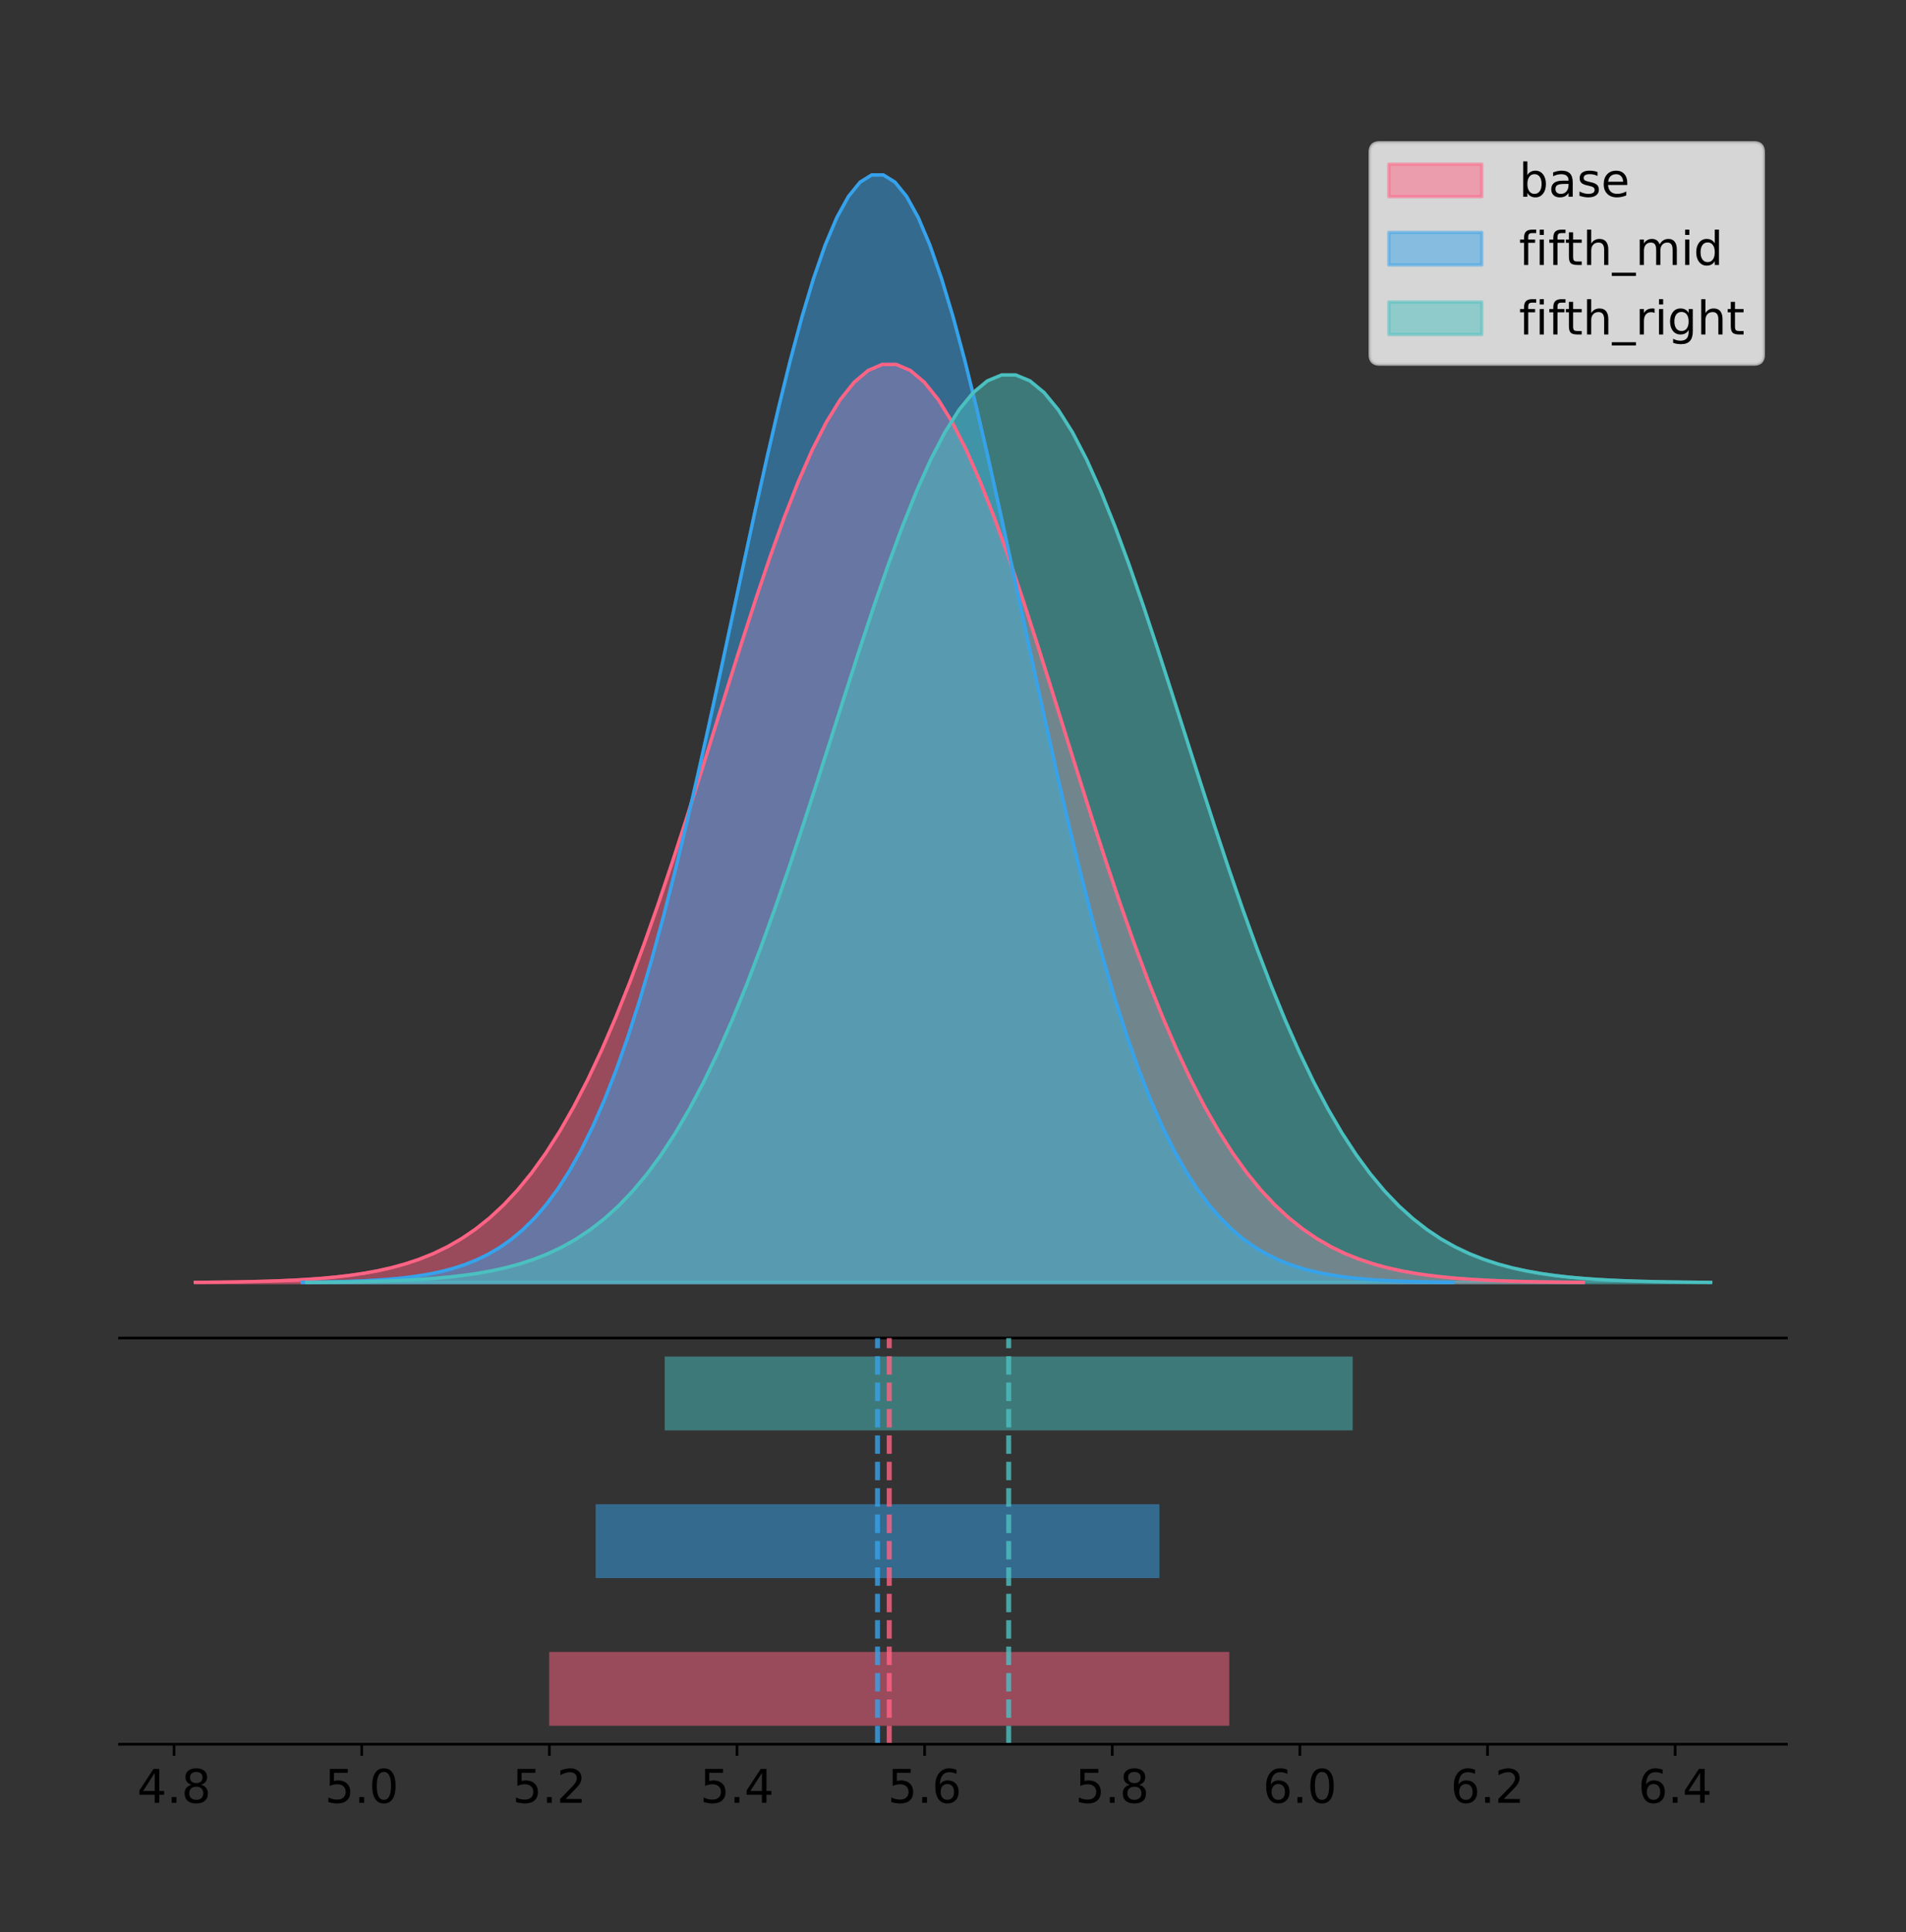 <?xml version="1.0" encoding="utf-8" standalone="no"?>
<!DOCTYPE svg PUBLIC "-//W3C//DTD SVG 1.1//EN"
  "http://www.w3.org/Graphics/SVG/1.1/DTD/svg11.dtd">
<!-- Created with matplotlib (https://matplotlib.org/) -->
<svg height="581.789pt" version="1.1" viewBox="0 0 574.2 581.789" width="574.2pt" xmlns="http://www.w3.org/2000/svg" xmlns:xlink="http://www.w3.org/1999/xlink">
 <rect x="0" y="0" width="574.2" height="581.789" fill="#333333" stroke="none"/>
 <defs>
  <style type="text/css">
*{stroke-linecap:butt;stroke-linejoin:round;}
  </style>
 </defs>
 <g id="figure_1">
  <g id="patch_1">
   <path d="M 0 581.789 
L 574.2 581.789 
L 574.2 0 
L 0 0 
z
" style="fill:none;"/>
  </g>
  <g id="axes_1">
   <g id="patch_2">
    <path d="M 36 402.93 
L 538.2 402.93 
L 538.2 36 
L 36 36 
z
" style="fill:none;"/>
   </g>
   <g id="PolyCollection_1">
    <defs>
     <path d="M 58.827 -195.538 
L 58.827 -195.631 
L 63.051 -195.666 
L 67.274 -195.713 
L 71.498 -195.776 
L 75.722 -195.859 
L 79.945 -195.969 
L 84.169 -196.112 
L 88.392 -196.298 
L 92.616 -196.538 
L 96.84 -196.845 
L 101.063 -197.235 
L 105.287 -197.727 
L 109.51 -198.344 
L 113.734 -199.111 
L 117.958 -200.057 
L 122.181 -201.218 
L 126.405 -202.63 
L 130.628 -204.335 
L 134.852 -206.38 
L 139.076 -208.812 
L 143.299 -211.685 
L 147.523 -215.051 
L 151.746 -218.966 
L 155.97 -223.483 
L 160.194 -228.654 
L 164.417 -234.526 
L 168.641 -241.141 
L 172.864 -248.532 
L 177.088 -256.719 
L 181.312 -265.711 
L 185.535 -275.501 
L 189.759 -286.063 
L 193.982 -297.354 
L 198.206 -309.308 
L 202.429 -321.837 
L 206.653 -334.834 
L 210.877 -348.169 
L 215.1 -361.692 
L 219.324 -375.235 
L 223.547 -388.617 
L 227.771 -401.646 
L 231.995 -414.122 
L 236.218 -425.844 
L 240.442 -436.616 
L 244.665 -446.249 
L 248.889 -454.569 
L 253.113 -461.424 
L 257.336 -466.684 
L 261.56 -470.249 
L 265.783 -472.048 
L 270.007 -472.048 
L 274.231 -470.249 
L 278.454 -466.684 
L 282.678 -461.424 
L 286.901 -454.569 
L 291.125 -446.249 
L 295.349 -436.616 
L 299.572 -425.844 
L 303.796 -414.122 
L 308.019 -401.646 
L 312.243 -388.617 
L 316.467 -375.235 
L 320.69 -361.692 
L 324.914 -348.169 
L 329.137 -334.834 
L 333.361 -321.837 
L 337.585 -309.308 
L 341.808 -297.354 
L 346.032 -286.063 
L 350.255 -275.501 
L 354.479 -265.711 
L 358.702 -256.719 
L 362.926 -248.532 
L 367.15 -241.141 
L 371.373 -234.526 
L 375.597 -228.654 
L 379.82 -223.483 
L 384.044 -218.966 
L 388.268 -215.051 
L 392.491 -211.685 
L 396.715 -208.812 
L 400.938 -206.38 
L 405.162 -204.335 
L 409.386 -202.63 
L 413.609 -201.218 
L 417.833 -200.057 
L 422.056 -199.111 
L 426.28 -198.344 
L 430.504 -197.727 
L 434.727 -197.235 
L 438.951 -196.845 
L 443.174 -196.538 
L 447.398 -196.298 
L 451.622 -196.112 
L 455.845 -195.969 
L 460.069 -195.859 
L 464.292 -195.776 
L 468.516 -195.713 
L 472.74 -195.666 
L 476.963 -195.631 
L 476.963 -195.538 
L 476.963 -195.538 
L 472.74 -195.538 
L 468.516 -195.538 
L 464.292 -195.538 
L 460.069 -195.538 
L 455.845 -195.538 
L 451.622 -195.538 
L 447.398 -195.538 
L 443.174 -195.538 
L 438.951 -195.538 
L 434.727 -195.538 
L 430.504 -195.538 
L 426.28 -195.538 
L 422.056 -195.538 
L 417.833 -195.538 
L 413.609 -195.538 
L 409.386 -195.538 
L 405.162 -195.538 
L 400.938 -195.538 
L 396.715 -195.538 
L 392.491 -195.538 
L 388.268 -195.538 
L 384.044 -195.538 
L 379.82 -195.538 
L 375.597 -195.538 
L 371.373 -195.538 
L 367.15 -195.538 
L 362.926 -195.538 
L 358.702 -195.538 
L 354.479 -195.538 
L 350.255 -195.538 
L 346.032 -195.538 
L 341.808 -195.538 
L 337.585 -195.538 
L 333.361 -195.538 
L 329.137 -195.538 
L 324.914 -195.538 
L 320.69 -195.538 
L 316.467 -195.538 
L 312.243 -195.538 
L 308.019 -195.538 
L 303.796 -195.538 
L 299.572 -195.538 
L 295.349 -195.538 
L 291.125 -195.538 
L 286.901 -195.538 
L 282.678 -195.538 
L 278.454 -195.538 
L 274.231 -195.538 
L 270.007 -195.538 
L 265.783 -195.538 
L 261.56 -195.538 
L 257.336 -195.538 
L 253.113 -195.538 
L 248.889 -195.538 
L 244.665 -195.538 
L 240.442 -195.538 
L 236.218 -195.538 
L 231.995 -195.538 
L 227.771 -195.538 
L 223.547 -195.538 
L 219.324 -195.538 
L 215.1 -195.538 
L 210.877 -195.538 
L 206.653 -195.538 
L 202.429 -195.538 
L 198.206 -195.538 
L 193.982 -195.538 
L 189.759 -195.538 
L 185.535 -195.538 
L 181.312 -195.538 
L 177.088 -195.538 
L 172.864 -195.538 
L 168.641 -195.538 
L 164.417 -195.538 
L 160.194 -195.538 
L 155.97 -195.538 
L 151.746 -195.538 
L 147.523 -195.538 
L 143.299 -195.538 
L 139.076 -195.538 
L 134.852 -195.538 
L 130.628 -195.538 
L 126.405 -195.538 
L 122.181 -195.538 
L 117.958 -195.538 
L 113.734 -195.538 
L 109.51 -195.538 
L 105.287 -195.538 
L 101.063 -195.538 
L 96.84 -195.538 
L 92.616 -195.538 
L 88.392 -195.538 
L 84.169 -195.538 
L 79.945 -195.538 
L 75.722 -195.538 
L 71.498 -195.538 
L 67.274 -195.538 
L 63.051 -195.538 
L 58.827 -195.538 
z
" id="m3a6b8f9fb8" style="stroke:#ff6384;stroke-opacity:0.5;"/>
    </defs>
    <g clip-path="url(#pcfa367e9c5)">
     <use style="fill:#ff6384;fill-opacity:0.5;stroke:#ff6384;stroke-opacity:0.5;" x="0" xlink:href="#m3a6b8f9fb8" y="581.789"/>
    </g>
   </g>
   <g id="PolyCollection_2">
    <defs>
     <path d="M 91.058 -195.538 
L 91.058 -195.65 
L 94.56 -195.692 
L 98.061 -195.749 
L 101.562 -195.825 
L 105.063 -195.925 
L 108.564 -196.058 
L 112.065 -196.23 
L 115.566 -196.455 
L 119.067 -196.744 
L 122.568 -197.115 
L 126.069 -197.585 
L 129.57 -198.179 
L 133.072 -198.923 
L 136.573 -199.848 
L 140.074 -200.99 
L 143.575 -202.39 
L 147.076 -204.093 
L 150.577 -206.151 
L 154.078 -208.617 
L 157.579 -211.552 
L 161.08 -215.017 
L 164.581 -219.078 
L 168.082 -223.801 
L 171.584 -229.25 
L 175.085 -235.488 
L 178.586 -242.572 
L 182.087 -250.552 
L 185.588 -259.468 
L 189.089 -269.344 
L 192.59 -280.192 
L 196.091 -292.002 
L 199.592 -304.744 
L 203.093 -318.365 
L 206.594 -332.786 
L 210.095 -347.901 
L 213.597 -363.58 
L 217.098 -379.667 
L 220.599 -395.98 
L 224.1 -412.318 
L 227.601 -428.462 
L 231.102 -444.18 
L 234.603 -459.23 
L 238.104 -473.372 
L 241.605 -486.366 
L 245.106 -497.987 
L 248.607 -508.025 
L 252.109 -516.294 
L 255.61 -522.64 
L 259.111 -526.94 
L 262.612 -529.111 
L 266.113 -529.111 
L 269.614 -526.94 
L 273.115 -522.64 
L 276.616 -516.294 
L 280.117 -508.025 
L 283.618 -497.987 
L 287.119 -486.366 
L 290.621 -473.372 
L 294.122 -459.23 
L 297.623 -444.18 
L 301.124 -428.462 
L 304.625 -412.318 
L 308.126 -395.98 
L 311.627 -379.667 
L 315.128 -363.58 
L 318.629 -347.901 
L 322.13 -332.786 
L 325.631 -318.365 
L 329.133 -304.744 
L 332.634 -292.002 
L 336.135 -280.192 
L 339.636 -269.344 
L 343.137 -259.468 
L 346.638 -250.552 
L 350.139 -242.572 
L 353.64 -235.488 
L 357.141 -229.25 
L 360.642 -223.801 
L 364.143 -219.078 
L 367.644 -215.017 
L 371.146 -211.552 
L 374.647 -208.617 
L 378.148 -206.151 
L 381.649 -204.093 
L 385.15 -202.39 
L 388.651 -200.99 
L 392.152 -199.848 
L 395.653 -198.923 
L 399.154 -198.179 
L 402.655 -197.585 
L 406.156 -197.115 
L 409.658 -196.744 
L 413.159 -196.455 
L 416.66 -196.23 
L 420.161 -196.058 
L 423.662 -195.925 
L 427.163 -195.825 
L 430.664 -195.749 
L 434.165 -195.692 
L 437.666 -195.65 
L 437.666 -195.538 
L 437.666 -195.538 
L 434.165 -195.538 
L 430.664 -195.538 
L 427.163 -195.538 
L 423.662 -195.538 
L 420.161 -195.538 
L 416.66 -195.538 
L 413.159 -195.538 
L 409.658 -195.538 
L 406.156 -195.538 
L 402.655 -195.538 
L 399.154 -195.538 
L 395.653 -195.538 
L 392.152 -195.538 
L 388.651 -195.538 
L 385.15 -195.538 
L 381.649 -195.538 
L 378.148 -195.538 
L 374.647 -195.538 
L 371.146 -195.538 
L 367.644 -195.538 
L 364.143 -195.538 
L 360.642 -195.538 
L 357.141 -195.538 
L 353.64 -195.538 
L 350.139 -195.538 
L 346.638 -195.538 
L 343.137 -195.538 
L 339.636 -195.538 
L 336.135 -195.538 
L 332.634 -195.538 
L 329.133 -195.538 
L 325.631 -195.538 
L 322.13 -195.538 
L 318.629 -195.538 
L 315.128 -195.538 
L 311.627 -195.538 
L 308.126 -195.538 
L 304.625 -195.538 
L 301.124 -195.538 
L 297.623 -195.538 
L 294.122 -195.538 
L 290.621 -195.538 
L 287.119 -195.538 
L 283.618 -195.538 
L 280.117 -195.538 
L 276.616 -195.538 
L 273.115 -195.538 
L 269.614 -195.538 
L 266.113 -195.538 
L 262.612 -195.538 
L 259.111 -195.538 
L 255.61 -195.538 
L 252.109 -195.538 
L 248.607 -195.538 
L 245.106 -195.538 
L 241.605 -195.538 
L 238.104 -195.538 
L 234.603 -195.538 
L 231.102 -195.538 
L 227.601 -195.538 
L 224.1 -195.538 
L 220.599 -195.538 
L 217.098 -195.538 
L 213.597 -195.538 
L 210.095 -195.538 
L 206.594 -195.538 
L 203.093 -195.538 
L 199.592 -195.538 
L 196.091 -195.538 
L 192.59 -195.538 
L 189.089 -195.538 
L 185.588 -195.538 
L 182.087 -195.538 
L 178.586 -195.538 
L 175.085 -195.538 
L 171.584 -195.538 
L 168.082 -195.538 
L 164.581 -195.538 
L 161.08 -195.538 
L 157.579 -195.538 
L 154.078 -195.538 
L 150.577 -195.538 
L 147.076 -195.538 
L 143.575 -195.538 
L 140.074 -195.538 
L 136.573 -195.538 
L 133.072 -195.538 
L 129.57 -195.538 
L 126.069 -195.538 
L 122.568 -195.538 
L 119.067 -195.538 
L 115.566 -195.538 
L 112.065 -195.538 
L 108.564 -195.538 
L 105.063 -195.538 
L 101.562 -195.538 
L 98.061 -195.538 
L 94.56 -195.538 
L 91.058 -195.538 
z
" id="ma304838480" style="stroke:#36a2eb;stroke-opacity:0.5;"/>
    </defs>
    <g clip-path="url(#pcfa367e9c5)">
     <use style="fill:#36a2eb;fill-opacity:0.5;stroke:#36a2eb;stroke-opacity:0.5;" x="0" xlink:href="#ma304838480" y="581.789"/>
    </g>
   </g>
   <g id="PolyCollection_3">
    <defs>
     <path d="M 92.375 -195.538 
L 92.375 -195.63 
L 96.647 -195.664 
L 100.92 -195.711 
L 105.193 -195.773 
L 109.465 -195.855 
L 113.738 -195.964 
L 118.011 -196.105 
L 122.284 -196.289 
L 126.556 -196.526 
L 130.829 -196.83 
L 135.102 -197.216 
L 139.374 -197.702 
L 143.647 -198.312 
L 147.92 -199.07 
L 152.193 -200.005 
L 156.465 -201.153 
L 160.738 -202.548 
L 165.011 -204.234 
L 169.283 -206.255 
L 173.556 -208.66 
L 177.829 -211.499 
L 182.102 -214.827 
L 186.374 -218.697 
L 190.647 -223.162 
L 194.92 -228.273 
L 199.192 -234.078 
L 203.465 -240.617 
L 207.738 -247.923 
L 212.01 -256.015 
L 216.283 -264.904 
L 220.556 -274.581 
L 224.829 -285.023 
L 229.101 -296.184 
L 233.374 -308 
L 237.647 -320.386 
L 241.919 -333.233 
L 246.192 -346.415 
L 250.465 -359.782 
L 254.738 -373.169 
L 259.01 -386.398 
L 263.283 -399.277 
L 267.556 -411.609 
L 271.828 -423.197 
L 276.101 -433.845 
L 280.374 -443.367 
L 284.647 -451.592 
L 288.919 -458.368 
L 293.192 -463.568 
L 297.465 -467.091 
L 301.737 -468.87 
L 306.01 -468.87 
L 310.283 -467.091 
L 314.555 -463.568 
L 318.828 -458.368 
L 323.101 -451.592 
L 327.374 -443.367 
L 331.646 -433.845 
L 335.919 -423.197 
L 340.192 -411.609 
L 344.464 -399.277 
L 348.737 -386.398 
L 353.01 -373.169 
L 357.283 -359.782 
L 361.555 -346.415 
L 365.828 -333.233 
L 370.101 -320.386 
L 374.373 -308 
L 378.646 -296.184 
L 382.919 -285.023 
L 387.191 -274.581 
L 391.464 -264.904 
L 395.737 -256.015 
L 400.01 -247.923 
L 404.282 -240.617 
L 408.555 -234.078 
L 412.828 -228.273 
L 417.1 -223.162 
L 421.373 -218.697 
L 425.646 -214.827 
L 429.919 -211.499 
L 434.191 -208.66 
L 438.464 -206.255 
L 442.737 -204.234 
L 447.009 -202.548 
L 451.282 -201.153 
L 455.555 -200.005 
L 459.828 -199.07 
L 464.1 -198.312 
L 468.373 -197.702 
L 472.646 -197.216 
L 476.918 -196.83 
L 481.191 -196.526 
L 485.464 -196.289 
L 489.736 -196.105 
L 494.009 -195.964 
L 498.282 -195.855 
L 502.555 -195.773 
L 506.827 -195.711 
L 511.1 -195.664 
L 515.373 -195.63 
L 515.373 -195.538 
L 515.373 -195.538 
L 511.1 -195.538 
L 506.827 -195.538 
L 502.555 -195.538 
L 498.282 -195.538 
L 494.009 -195.538 
L 489.736 -195.538 
L 485.464 -195.538 
L 481.191 -195.538 
L 476.918 -195.538 
L 472.646 -195.538 
L 468.373 -195.538 
L 464.1 -195.538 
L 459.828 -195.538 
L 455.555 -195.538 
L 451.282 -195.538 
L 447.009 -195.538 
L 442.737 -195.538 
L 438.464 -195.538 
L 434.191 -195.538 
L 429.919 -195.538 
L 425.646 -195.538 
L 421.373 -195.538 
L 417.1 -195.538 
L 412.828 -195.538 
L 408.555 -195.538 
L 404.282 -195.538 
L 400.01 -195.538 
L 395.737 -195.538 
L 391.464 -195.538 
L 387.191 -195.538 
L 382.919 -195.538 
L 378.646 -195.538 
L 374.373 -195.538 
L 370.101 -195.538 
L 365.828 -195.538 
L 361.555 -195.538 
L 357.283 -195.538 
L 353.01 -195.538 
L 348.737 -195.538 
L 344.464 -195.538 
L 340.192 -195.538 
L 335.919 -195.538 
L 331.646 -195.538 
L 327.374 -195.538 
L 323.101 -195.538 
L 318.828 -195.538 
L 314.555 -195.538 
L 310.283 -195.538 
L 306.01 -195.538 
L 301.737 -195.538 
L 297.465 -195.538 
L 293.192 -195.538 
L 288.919 -195.538 
L 284.647 -195.538 
L 280.374 -195.538 
L 276.101 -195.538 
L 271.828 -195.538 
L 267.556 -195.538 
L 263.283 -195.538 
L 259.01 -195.538 
L 254.738 -195.538 
L 250.465 -195.538 
L 246.192 -195.538 
L 241.919 -195.538 
L 237.647 -195.538 
L 233.374 -195.538 
L 229.101 -195.538 
L 224.829 -195.538 
L 220.556 -195.538 
L 216.283 -195.538 
L 212.01 -195.538 
L 207.738 -195.538 
L 203.465 -195.538 
L 199.192 -195.538 
L 194.92 -195.538 
L 190.647 -195.538 
L 186.374 -195.538 
L 182.102 -195.538 
L 177.829 -195.538 
L 173.556 -195.538 
L 169.283 -195.538 
L 165.011 -195.538 
L 160.738 -195.538 
L 156.465 -195.538 
L 152.193 -195.538 
L 147.92 -195.538 
L 143.647 -195.538 
L 139.374 -195.538 
L 135.102 -195.538 
L 130.829 -195.538 
L 126.556 -195.538 
L 122.284 -195.538 
L 118.011 -195.538 
L 113.738 -195.538 
L 109.465 -195.538 
L 105.193 -195.538 
L 100.92 -195.538 
L 96.647 -195.538 
L 92.375 -195.538 
z
" id="md30108d1db" style="stroke:#4bc0c0;stroke-opacity:0.5;"/>
    </defs>
    <g clip-path="url(#pcfa367e9c5)">
     <use style="fill:#4bc0c0;fill-opacity:0.5;stroke:#4bc0c0;stroke-opacity:0.5;" x="0" xlink:href="#md30108d1db" y="581.789"/>
    </g>
   </g>
   <g id="line2d_1">
    <path clip-path="url(#pcfa367e9c5)" d="M 58.827 386.159 
L 63.051 386.124 
L 67.274 386.076 
L 71.498 386.014 
L 75.722 385.93 
L 79.945 385.821 
L 84.169 385.677 
L 88.392 385.491 
L 92.616 385.251 
L 96.84 384.944 
L 101.063 384.554 
L 105.287 384.062 
L 109.51 383.446 
L 113.734 382.679 
L 117.958 381.732 
L 122.181 380.571 
L 126.405 379.159 
L 130.628 377.454 
L 134.852 375.41 
L 139.076 372.977 
L 143.299 370.105 
L 147.523 366.738 
L 151.746 362.823 
L 155.97 358.306 
L 160.194 353.135 
L 164.417 347.263 
L 168.641 340.648 
L 172.864 333.258 
L 177.088 325.071 
L 181.312 316.079 
L 185.535 306.289 
L 189.759 295.726 
L 193.982 284.435 
L 198.206 272.482 
L 202.429 259.952 
L 206.653 246.955 
L 210.877 233.62 
L 215.1 220.098 
L 219.324 206.554 
L 223.547 193.172 
L 227.771 180.143 
L 231.995 167.667 
L 236.218 155.945 
L 240.442 145.174 
L 244.665 135.541 
L 248.889 127.22 
L 253.113 120.365 
L 257.336 115.105 
L 261.56 111.541 
L 265.783 109.741 
L 270.007 109.741 
L 274.231 111.541 
L 278.454 115.105 
L 282.678 120.365 
L 286.901 127.22 
L 291.125 135.541 
L 295.349 145.174 
L 299.572 155.945 
L 303.796 167.667 
L 308.019 180.143 
L 312.243 193.172 
L 316.467 206.554 
L 320.69 220.098 
L 324.914 233.62 
L 329.137 246.955 
L 333.361 259.952 
L 337.585 272.482 
L 341.808 284.435 
L 346.032 295.726 
L 350.255 306.289 
L 354.479 316.079 
L 358.702 325.071 
L 362.926 333.258 
L 367.15 340.648 
L 371.373 347.263 
L 375.597 353.135 
L 379.82 358.306 
L 384.044 362.823 
L 388.268 366.738 
L 392.491 370.105 
L 396.715 372.977 
L 400.938 375.41 
L 405.162 377.454 
L 409.386 379.159 
L 413.609 380.571 
L 417.833 381.732 
L 422.056 382.679 
L 426.28 383.446 
L 430.504 384.062 
L 434.727 384.554 
L 438.951 384.944 
L 443.174 385.251 
L 447.398 385.491 
L 451.622 385.677 
L 455.845 385.821 
L 460.069 385.93 
L 464.292 386.014 
L 468.516 386.076 
L 472.74 386.124 
L 476.963 386.159 
" style="fill:none;stroke:#ff6384;stroke-linecap:square;"/>
   </g>
   <g id="line2d_2">
    <path clip-path="url(#pcfa367e9c5)" d="M 91.058 386.139 
L 94.56 386.097 
L 98.061 386.04 
L 101.562 385.965 
L 105.063 385.864 
L 108.564 385.732 
L 112.065 385.559 
L 115.566 385.334 
L 119.067 385.045 
L 122.568 384.675 
L 126.069 384.204 
L 129.57 383.61 
L 133.072 382.867 
L 136.573 381.941 
L 140.074 380.799 
L 143.575 379.399 
L 147.076 377.696 
L 150.577 375.639 
L 154.078 373.172 
L 157.579 370.238 
L 161.08 366.772 
L 164.581 362.711 
L 168.082 357.989 
L 171.584 352.539 
L 175.085 346.301 
L 178.586 339.217 
L 182.087 331.237 
L 185.588 322.322 
L 189.089 312.445 
L 192.59 301.597 
L 196.091 289.787 
L 199.592 277.045 
L 203.093 263.424 
L 206.594 249.004 
L 210.095 233.888 
L 213.597 218.209 
L 217.098 202.123 
L 220.599 185.809 
L 224.1 169.471 
L 227.601 153.327 
L 231.102 137.61 
L 234.603 122.559 
L 238.104 108.418 
L 241.605 95.423 
L 245.106 83.803 
L 248.607 73.765 
L 252.109 65.495 
L 255.61 59.15 
L 259.111 54.85 
L 262.612 52.679 
L 266.113 52.679 
L 269.614 54.85 
L 273.115 59.15 
L 276.616 65.495 
L 280.117 73.765 
L 283.618 83.803 
L 287.119 95.423 
L 290.621 108.418 
L 294.122 122.559 
L 297.623 137.61 
L 301.124 153.327 
L 304.625 169.471 
L 308.126 185.809 
L 311.627 202.123 
L 315.128 218.209 
L 318.629 233.888 
L 322.13 249.004 
L 325.631 263.424 
L 329.133 277.045 
L 332.634 289.787 
L 336.135 301.597 
L 339.636 312.445 
L 343.137 322.322 
L 346.638 331.237 
L 350.139 339.217 
L 353.64 346.301 
L 357.141 352.539 
L 360.642 357.989 
L 364.143 362.711 
L 367.644 366.772 
L 371.146 370.238 
L 374.647 373.172 
L 378.148 375.639 
L 381.649 377.696 
L 385.15 379.399 
L 388.651 380.799 
L 392.152 381.941 
L 395.653 382.867 
L 399.154 383.61 
L 402.655 384.204 
L 406.156 384.675 
L 409.658 385.045 
L 413.159 385.334 
L 416.66 385.559 
L 420.161 385.732 
L 423.662 385.864 
L 427.163 385.965 
L 430.664 386.04 
L 434.165 386.097 
L 437.666 386.139 
" style="fill:none;stroke:#36a2eb;stroke-linecap:square;"/>
   </g>
   <g id="line2d_3">
    <path clip-path="url(#pcfa367e9c5)" d="M 92.375 386.16 
L 96.647 386.125 
L 100.92 386.078 
L 105.193 386.016 
L 109.465 385.934 
L 113.738 385.826 
L 118.011 385.684 
L 122.284 385.5 
L 126.556 385.263 
L 130.829 384.959 
L 135.102 384.574 
L 139.374 384.087 
L 143.647 383.478 
L 147.92 382.72 
L 152.193 381.784 
L 156.465 380.637 
L 160.738 379.241 
L 165.011 377.555 
L 169.283 375.534 
L 173.556 373.13 
L 177.829 370.29 
L 182.102 366.962 
L 186.374 363.093 
L 190.647 358.628 
L 194.92 353.516 
L 199.192 347.711 
L 203.465 341.172 
L 207.738 333.867 
L 212.01 325.774 
L 216.283 316.885 
L 220.556 307.208 
L 224.829 296.767 
L 229.101 285.606 
L 233.374 273.789 
L 237.647 261.404 
L 241.919 248.556 
L 246.192 235.375 
L 250.465 222.008 
L 254.738 208.62 
L 259.01 195.391 
L 263.283 182.512 
L 267.556 170.18 
L 271.828 158.592 
L 276.101 147.945 
L 280.374 138.423 
L 284.647 130.198 
L 288.919 123.421 
L 293.192 118.222 
L 297.465 114.698 
L 301.737 112.919 
L 306.01 112.919 
L 310.283 114.698 
L 314.555 118.222 
L 318.828 123.421 
L 323.101 130.198 
L 327.374 138.423 
L 331.646 147.945 
L 335.919 158.592 
L 340.192 170.18 
L 344.464 182.512 
L 348.737 195.391 
L 353.01 208.62 
L 357.283 222.008 
L 361.555 235.375 
L 365.828 248.556 
L 370.101 261.404 
L 374.373 273.789 
L 378.646 285.606 
L 382.919 296.767 
L 387.191 307.208 
L 391.464 316.885 
L 395.737 325.774 
L 400.01 333.867 
L 404.282 341.172 
L 408.555 347.711 
L 412.828 353.516 
L 417.1 358.628 
L 421.373 363.093 
L 425.646 366.962 
L 429.919 370.29 
L 434.191 373.13 
L 438.464 375.534 
L 442.737 377.555 
L 447.009 379.241 
L 451.282 380.637 
L 455.555 381.784 
L 459.828 382.72 
L 464.1 383.478 
L 468.373 384.087 
L 472.646 384.574 
L 476.918 384.959 
L 481.191 385.263 
L 485.464 385.5 
L 489.736 385.684 
L 494.009 385.826 
L 498.282 385.934 
L 502.555 386.016 
L 506.827 386.078 
L 511.1 386.125 
L 515.373 386.16 
" style="fill:none;stroke:#4bc0c0;stroke-linecap:square;"/>
   </g>
   <g id="patch_3">
    <path d="M 36 402.93 
L 538.2 402.93 
" style="fill:none;stroke:#000000;stroke-linecap:square;stroke-linejoin:miter;stroke-width:0.8;"/>
   </g>
   <g id="legend_1">
    <g id="patch_4">
     <path d="M 415.602 109.627 
L 528.4 109.627 
Q 531.2 109.627 531.2 106.827 
L 531.2 45.8 
Q 531.2 43 528.4 43 
L 415.602 43 
Q 412.802 43 412.802 45.8 
L 412.802 106.827 
Q 412.802 109.627 415.602 109.627 
z
" style="fill:#ffffff;opacity:0.8;stroke:#cccccc;stroke-linejoin:miter;"/>
    </g>
    <g id="patch_5">
     <path d="M 418.402 59.238 
L 446.402 59.238 
L 446.402 49.438 
L 418.402 49.438 
z
" style="fill:#ff6384;opacity:0.5;stroke:#ff6384;stroke-linejoin:miter;"/>
    </g>
    <g id="text_1">
     <!-- base -->
     <defs>
      <path d="M 48.688 27.297 
Q 48.688 37.203 44.609 42.844 
Q 40.531 48.484 33.406 48.484 
Q 26.266 48.484 22.188 42.844 
Q 18.109 37.203 18.109 27.297 
Q 18.109 17.391 22.188 11.75 
Q 26.266 6.109 33.406 6.109 
Q 40.531 6.109 44.609 11.75 
Q 48.688 17.391 48.688 27.297 
z
M 18.109 46.391 
Q 20.953 51.266 25.266 53.625 
Q 29.594 56 35.594 56 
Q 45.562 56 51.781 48.094 
Q 58.016 40.188 58.016 27.297 
Q 58.016 14.406 51.781 6.484 
Q 45.562 -1.422 35.594 -1.422 
Q 29.594 -1.422 25.266 0.953 
Q 20.953 3.328 18.109 8.203 
L 18.109 0 
L 9.078 0 
L 9.078 75.984 
L 18.109 75.984 
z
" id="DejaVuSans-98"/>
      <path d="M 34.281 27.484 
Q 23.391 27.484 19.188 25 
Q 14.984 22.516 14.984 16.5 
Q 14.984 11.719 18.141 8.906 
Q 21.297 6.109 26.703 6.109 
Q 34.188 6.109 38.703 11.406 
Q 43.219 16.703 43.219 25.484 
L 43.219 27.484 
z
M 52.203 31.203 
L 52.203 0 
L 43.219 0 
L 43.219 8.297 
Q 40.141 3.328 35.547 0.953 
Q 30.953 -1.422 24.312 -1.422 
Q 15.922 -1.422 10.953 3.297 
Q 6 8.016 6 15.922 
Q 6 25.141 12.172 29.828 
Q 18.359 34.516 30.609 34.516 
L 43.219 34.516 
L 43.219 35.406 
Q 43.219 41.609 39.141 45 
Q 35.062 48.391 27.688 48.391 
Q 23 48.391 18.547 47.266 
Q 14.109 46.141 10.016 43.891 
L 10.016 52.203 
Q 14.938 54.109 19.578 55.047 
Q 24.219 56 28.609 56 
Q 40.484 56 46.344 49.844 
Q 52.203 43.703 52.203 31.203 
z
" id="DejaVuSans-97"/>
      <path d="M 44.281 53.078 
L 44.281 44.578 
Q 40.484 46.531 36.375 47.5 
Q 32.281 48.484 27.875 48.484 
Q 21.188 48.484 17.844 46.438 
Q 14.5 44.391 14.5 40.281 
Q 14.5 37.156 16.891 35.375 
Q 19.281 33.594 26.516 31.984 
L 29.594 31.297 
Q 39.156 29.25 43.188 25.516 
Q 47.219 21.781 47.219 15.094 
Q 47.219 7.469 41.188 3.016 
Q 35.156 -1.422 24.609 -1.422 
Q 20.219 -1.422 15.453 -0.562 
Q 10.688 0.297 5.422 2 
L 5.422 11.281 
Q 10.406 8.688 15.234 7.391 
Q 20.062 6.109 24.812 6.109 
Q 31.156 6.109 34.562 8.281 
Q 37.984 10.453 37.984 14.406 
Q 37.984 18.062 35.516 20.016 
Q 33.062 21.969 24.703 23.781 
L 21.578 24.516 
Q 13.234 26.266 9.516 29.906 
Q 5.812 33.547 5.812 39.891 
Q 5.812 47.609 11.281 51.797 
Q 16.75 56 26.812 56 
Q 31.781 56 36.172 55.266 
Q 40.578 54.547 44.281 53.078 
z
" id="DejaVuSans-115"/>
      <path d="M 56.203 29.594 
L 56.203 25.203 
L 14.891 25.203 
Q 15.484 15.922 20.484 11.062 
Q 25.484 6.203 34.422 6.203 
Q 39.594 6.203 44.453 7.469 
Q 49.312 8.734 54.109 11.281 
L 54.109 2.781 
Q 49.266 0.734 44.188 -0.344 
Q 39.109 -1.422 33.891 -1.422 
Q 20.797 -1.422 13.156 6.188 
Q 5.516 13.812 5.516 26.812 
Q 5.516 40.234 12.766 48.109 
Q 20.016 56 32.328 56 
Q 43.359 56 49.781 48.891 
Q 56.203 41.797 56.203 29.594 
z
M 47.219 32.234 
Q 47.125 39.594 43.094 43.984 
Q 39.062 48.391 32.422 48.391 
Q 24.906 48.391 20.391 44.141 
Q 15.875 39.891 15.188 32.172 
z
" id="DejaVuSans-101"/>
     </defs>
     <g transform="translate(457.602 59.238)scale(0.14 -0.14)">
      <use xlink:href="#DejaVuSans-98"/>
      <use x="63.477" xlink:href="#DejaVuSans-97"/>
      <use x="124.756" xlink:href="#DejaVuSans-115"/>
      <use x="176.855" xlink:href="#DejaVuSans-101"/>
     </g>
    </g>
    <g id="patch_6">
     <path d="M 418.402 79.787 
L 446.402 79.787 
L 446.402 69.987 
L 418.402 69.987 
z
" style="fill:#36a2eb;opacity:0.5;stroke:#36a2eb;stroke-linejoin:miter;"/>
    </g>
    <g id="text_2">
     <!-- fifth_mid -->
     <defs>
      <path d="M 37.109 75.984 
L 37.109 68.5 
L 28.516 68.5 
Q 23.688 68.5 21.797 66.547 
Q 19.922 64.594 19.922 59.516 
L 19.922 54.688 
L 34.719 54.688 
L 34.719 47.703 
L 19.922 47.703 
L 19.922 0 
L 10.891 0 
L 10.891 47.703 
L 2.297 47.703 
L 2.297 54.688 
L 10.891 54.688 
L 10.891 58.5 
Q 10.891 67.625 15.141 71.797 
Q 19.391 75.984 28.609 75.984 
z
" id="DejaVuSans-102"/>
      <path d="M 9.422 54.688 
L 18.406 54.688 
L 18.406 0 
L 9.422 0 
z
M 9.422 75.984 
L 18.406 75.984 
L 18.406 64.594 
L 9.422 64.594 
z
" id="DejaVuSans-105"/>
      <path d="M 18.312 70.219 
L 18.312 54.688 
L 36.812 54.688 
L 36.812 47.703 
L 18.312 47.703 
L 18.312 18.016 
Q 18.312 11.328 20.141 9.422 
Q 21.969 7.516 27.594 7.516 
L 36.812 7.516 
L 36.812 0 
L 27.594 0 
Q 17.188 0 13.234 3.875 
Q 9.281 7.766 9.281 18.016 
L 9.281 47.703 
L 2.688 47.703 
L 2.688 54.688 
L 9.281 54.688 
L 9.281 70.219 
z
" id="DejaVuSans-116"/>
      <path d="M 54.891 33.016 
L 54.891 0 
L 45.906 0 
L 45.906 32.719 
Q 45.906 40.484 42.875 44.328 
Q 39.844 48.188 33.797 48.188 
Q 26.516 48.188 22.312 43.547 
Q 18.109 38.922 18.109 30.906 
L 18.109 0 
L 9.078 0 
L 9.078 75.984 
L 18.109 75.984 
L 18.109 46.188 
Q 21.344 51.125 25.703 53.562 
Q 30.078 56 35.797 56 
Q 45.219 56 50.047 50.172 
Q 54.891 44.344 54.891 33.016 
z
" id="DejaVuSans-104"/>
      <path d="M 50.984 -16.609 
L 50.984 -23.578 
L -0.984 -23.578 
L -0.984 -16.609 
z
" id="DejaVuSans-95"/>
      <path d="M 52 44.188 
Q 55.375 50.25 60.062 53.125 
Q 64.75 56 71.094 56 
Q 79.641 56 84.281 50.016 
Q 88.922 44.047 88.922 33.016 
L 88.922 0 
L 79.891 0 
L 79.891 32.719 
Q 79.891 40.578 77.094 44.375 
Q 74.312 48.188 68.609 48.188 
Q 61.625 48.188 57.562 43.547 
Q 53.516 38.922 53.516 30.906 
L 53.516 0 
L 44.484 0 
L 44.484 32.719 
Q 44.484 40.625 41.703 44.406 
Q 38.922 48.188 33.109 48.188 
Q 26.219 48.188 22.156 43.531 
Q 18.109 38.875 18.109 30.906 
L 18.109 0 
L 9.078 0 
L 9.078 54.688 
L 18.109 54.688 
L 18.109 46.188 
Q 21.188 51.219 25.484 53.609 
Q 29.781 56 35.688 56 
Q 41.656 56 45.828 52.969 
Q 50 49.953 52 44.188 
z
" id="DejaVuSans-109"/>
      <path d="M 45.406 46.391 
L 45.406 75.984 
L 54.391 75.984 
L 54.391 0 
L 45.406 0 
L 45.406 8.203 
Q 42.578 3.328 38.25 0.953 
Q 33.938 -1.422 27.875 -1.422 
Q 17.969 -1.422 11.734 6.484 
Q 5.516 14.406 5.516 27.297 
Q 5.516 40.188 11.734 48.094 
Q 17.969 56 27.875 56 
Q 33.938 56 38.25 53.625 
Q 42.578 51.266 45.406 46.391 
z
M 14.797 27.297 
Q 14.797 17.391 18.875 11.75 
Q 22.953 6.109 30.078 6.109 
Q 37.203 6.109 41.297 11.75 
Q 45.406 17.391 45.406 27.297 
Q 45.406 37.203 41.297 42.844 
Q 37.203 48.484 30.078 48.484 
Q 22.953 48.484 18.875 42.844 
Q 14.797 37.203 14.797 27.297 
z
" id="DejaVuSans-100"/>
     </defs>
     <g transform="translate(457.602 79.787)scale(0.14 -0.14)">
      <use xlink:href="#DejaVuSans-102"/>
      <use x="35.205" xlink:href="#DejaVuSans-105"/>
      <use x="62.988" xlink:href="#DejaVuSans-102"/>
      <use x="98.178" xlink:href="#DejaVuSans-116"/>
      <use x="137.387" xlink:href="#DejaVuSans-104"/>
      <use x="200.766" xlink:href="#DejaVuSans-95"/>
      <use x="250.766" xlink:href="#DejaVuSans-109"/>
      <use x="348.178" xlink:href="#DejaVuSans-105"/>
      <use x="375.961" xlink:href="#DejaVuSans-100"/>
     </g>
    </g>
    <g id="patch_7">
     <path d="M 418.402 100.726 
L 446.402 100.726 
L 446.402 90.926 
L 418.402 90.926 
z
" style="fill:#4bc0c0;opacity:0.5;stroke:#4bc0c0;stroke-linejoin:miter;"/>
    </g>
    <g id="text_3">
     <!-- fifth_right -->
     <defs>
      <path d="M 41.109 46.297 
Q 39.594 47.172 37.812 47.578 
Q 36.031 48 33.891 48 
Q 26.266 48 22.188 43.047 
Q 18.109 38.094 18.109 28.812 
L 18.109 0 
L 9.078 0 
L 9.078 54.688 
L 18.109 54.688 
L 18.109 46.188 
Q 20.953 51.172 25.484 53.578 
Q 30.031 56 36.531 56 
Q 37.453 56 38.578 55.875 
Q 39.703 55.766 41.062 55.516 
z
" id="DejaVuSans-114"/>
      <path d="M 45.406 27.984 
Q 45.406 37.75 41.375 43.109 
Q 37.359 48.484 30.078 48.484 
Q 22.859 48.484 18.828 43.109 
Q 14.797 37.75 14.797 27.984 
Q 14.797 18.266 18.828 12.891 
Q 22.859 7.516 30.078 7.516 
Q 37.359 7.516 41.375 12.891 
Q 45.406 18.266 45.406 27.984 
z
M 54.391 6.781 
Q 54.391 -7.172 48.188 -13.984 
Q 42 -20.797 29.203 -20.797 
Q 24.469 -20.797 20.266 -20.094 
Q 16.062 -19.391 12.109 -17.922 
L 12.109 -9.188 
Q 16.062 -11.328 19.922 -12.344 
Q 23.781 -13.375 27.781 -13.375 
Q 36.625 -13.375 41.016 -8.766 
Q 45.406 -4.156 45.406 5.172 
L 45.406 9.625 
Q 42.625 4.781 38.281 2.391 
Q 33.938 0 27.875 0 
Q 17.828 0 11.672 7.656 
Q 5.516 15.328 5.516 27.984 
Q 5.516 40.672 11.672 48.328 
Q 17.828 56 27.875 56 
Q 33.938 56 38.281 53.609 
Q 42.625 51.219 45.406 46.391 
L 45.406 54.688 
L 54.391 54.688 
z
" id="DejaVuSans-103"/>
     </defs>
     <g transform="translate(457.602 100.726)scale(0.14 -0.14)">
      <use xlink:href="#DejaVuSans-102"/>
      <use x="35.205" xlink:href="#DejaVuSans-105"/>
      <use x="62.988" xlink:href="#DejaVuSans-102"/>
      <use x="98.178" xlink:href="#DejaVuSans-116"/>
      <use x="137.387" xlink:href="#DejaVuSans-104"/>
      <use x="200.766" xlink:href="#DejaVuSans-95"/>
      <use x="250.766" xlink:href="#DejaVuSans-114"/>
      <use x="291.879" xlink:href="#DejaVuSans-105"/>
      <use x="319.662" xlink:href="#DejaVuSans-103"/>
      <use x="383.139" xlink:href="#DejaVuSans-104"/>
      <use x="446.518" xlink:href="#DejaVuSans-116"/>
     </g>
    </g>
   </g>
  </g>
  <g id="axes_2">
   <g id="patch_8">
    <path d="M 36 525.24 
L 538.2 525.24 
L 538.2 402.93 
L 36 402.93 
z
" style="fill:none;"/>
   </g>
   <g id="patch_9">
    <path clip-path="url(#p3f629c62f9)" d="M 165.452 519.68 
L 370.338 519.68 
L 370.338 497.442 
L 165.452 497.442 
z
" style="fill:#ff6384;opacity:0.5;"/>
   </g>
   <g id="patch_10">
    <path clip-path="url(#p3f629c62f9)" d="M 179.443 475.204 
L 349.281 475.204 
L 349.281 452.966 
L 179.443 452.966 
z
" style="fill:#36a2eb;opacity:0.5;"/>
   </g>
   <g id="patch_11">
    <path clip-path="url(#p3f629c62f9)" d="M 200.239 430.728 
L 407.508 430.728 
L 407.508 408.49 
L 200.239 408.49 
z
" style="fill:#4bc0c0;opacity:0.5;"/>
   </g>
   <g id="matplotlib.axis_1">
    <g id="xtick_1">
     <g id="line2d_4">
      <defs>
       <path d="M 0 0 
L 0 3.5 
" id="m7b0d1d4566" style="stroke:#000000;stroke-width:0.8;"/>
      </defs>
      <g>
       <use style="stroke:#000000;stroke-width:0.8;" x="52.448" xlink:href="#m7b0d1d4566" y="525.24"/>
      </g>
     </g>
     <g id="text_4">
      <!-- 4.8 -->
      <defs>
       <path d="M 37.797 64.312 
L 12.891 25.391 
L 37.797 25.391 
z
M 35.203 72.906 
L 47.609 72.906 
L 47.609 25.391 
L 58.016 25.391 
L 58.016 17.188 
L 47.609 17.188 
L 47.609 0 
L 37.797 0 
L 37.797 17.188 
L 4.891 17.188 
L 4.891 26.703 
z
" id="DejaVuSans-52"/>
       <path d="M 10.688 12.406 
L 21 12.406 
L 21 0 
L 10.688 0 
z
" id="DejaVuSans-46"/>
       <path d="M 31.781 34.625 
Q 24.75 34.625 20.719 30.859 
Q 16.703 27.094 16.703 20.516 
Q 16.703 13.922 20.719 10.156 
Q 24.75 6.391 31.781 6.391 
Q 38.812 6.391 42.859 10.172 
Q 46.922 13.969 46.922 20.516 
Q 46.922 27.094 42.891 30.859 
Q 38.875 34.625 31.781 34.625 
z
M 21.922 38.812 
Q 15.578 40.375 12.031 44.719 
Q 8.5 49.078 8.5 55.328 
Q 8.5 64.062 14.719 69.141 
Q 20.953 74.219 31.781 74.219 
Q 42.672 74.219 48.875 69.141 
Q 55.078 64.062 55.078 55.328 
Q 55.078 49.078 51.531 44.719 
Q 48 40.375 41.703 38.812 
Q 48.828 37.156 52.797 32.312 
Q 56.781 27.484 56.781 20.516 
Q 56.781 9.906 50.312 4.234 
Q 43.844 -1.422 31.781 -1.422 
Q 19.734 -1.422 13.25 4.234 
Q 6.781 9.906 6.781 20.516 
Q 6.781 27.484 10.781 32.312 
Q 14.797 37.156 21.922 38.812 
z
M 18.312 54.391 
Q 18.312 48.734 21.844 45.562 
Q 25.391 42.391 31.781 42.391 
Q 38.141 42.391 41.719 45.562 
Q 45.312 48.734 45.312 54.391 
Q 45.312 60.062 41.719 63.234 
Q 38.141 66.406 31.781 66.406 
Q 25.391 66.406 21.844 63.234 
Q 18.312 60.062 18.312 54.391 
z
" id="DejaVuSans-56"/>
      </defs>
      <g transform="translate(41.316 542.878)scale(0.14 -0.14)">
       <use xlink:href="#DejaVuSans-52"/>
       <use x="63.623" xlink:href="#DejaVuSans-46"/>
       <use x="95.41" xlink:href="#DejaVuSans-56"/>
      </g>
     </g>
    </g>
    <g id="xtick_2">
     <g id="line2d_5">
      <g>
       <use style="stroke:#000000;stroke-width:0.8;" x="108.974" xlink:href="#m7b0d1d4566" y="525.24"/>
      </g>
     </g>
     <g id="text_5">
      <!-- 5.0 -->
      <defs>
       <path d="M 10.797 72.906 
L 49.516 72.906 
L 49.516 64.594 
L 19.828 64.594 
L 19.828 46.734 
Q 21.969 47.469 24.109 47.828 
Q 26.266 48.188 28.422 48.188 
Q 40.625 48.188 47.75 41.5 
Q 54.891 34.812 54.891 23.391 
Q 54.891 11.625 47.562 5.094 
Q 40.234 -1.422 26.906 -1.422 
Q 22.312 -1.422 17.547 -0.641 
Q 12.797 0.141 7.719 1.703 
L 7.719 11.625 
Q 12.109 9.234 16.797 8.062 
Q 21.484 6.891 26.703 6.891 
Q 35.156 6.891 40.078 11.328 
Q 45.016 15.766 45.016 23.391 
Q 45.016 31 40.078 35.438 
Q 35.156 39.891 26.703 39.891 
Q 22.75 39.891 18.812 39.016 
Q 14.891 38.141 10.797 36.281 
z
" id="DejaVuSans-53"/>
       <path d="M 31.781 66.406 
Q 24.172 66.406 20.328 58.906 
Q 16.5 51.422 16.5 36.375 
Q 16.5 21.391 20.328 13.891 
Q 24.172 6.391 31.781 6.391 
Q 39.453 6.391 43.281 13.891 
Q 47.125 21.391 47.125 36.375 
Q 47.125 51.422 43.281 58.906 
Q 39.453 66.406 31.781 66.406 
z
M 31.781 74.219 
Q 44.047 74.219 50.516 64.516 
Q 56.984 54.828 56.984 36.375 
Q 56.984 17.969 50.516 8.266 
Q 44.047 -1.422 31.781 -1.422 
Q 19.531 -1.422 13.062 8.266 
Q 6.594 17.969 6.594 36.375 
Q 6.594 54.828 13.062 64.516 
Q 19.531 74.219 31.781 74.219 
z
" id="DejaVuSans-48"/>
      </defs>
      <g transform="translate(97.842 542.878)scale(0.14 -0.14)">
       <use xlink:href="#DejaVuSans-53"/>
       <use x="63.623" xlink:href="#DejaVuSans-46"/>
       <use x="95.41" xlink:href="#DejaVuSans-48"/>
      </g>
     </g>
    </g>
    <g id="xtick_3">
     <g id="line2d_6">
      <g>
       <use style="stroke:#000000;stroke-width:0.8;" x="165.499" xlink:href="#m7b0d1d4566" y="525.24"/>
      </g>
     </g>
     <g id="text_6">
      <!-- 5.2 -->
      <defs>
       <path d="M 19.188 8.297 
L 53.609 8.297 
L 53.609 0 
L 7.328 0 
L 7.328 8.297 
Q 12.938 14.109 22.625 23.891 
Q 32.328 33.688 34.812 36.531 
Q 39.547 41.844 41.422 45.531 
Q 43.312 49.219 43.312 52.781 
Q 43.312 58.594 39.234 62.25 
Q 35.156 65.922 28.609 65.922 
Q 23.969 65.922 18.812 64.312 
Q 13.672 62.703 7.812 59.422 
L 7.812 69.391 
Q 13.766 71.781 18.938 73 
Q 24.125 74.219 28.422 74.219 
Q 39.75 74.219 46.484 68.547 
Q 53.219 62.891 53.219 53.422 
Q 53.219 48.922 51.531 44.891 
Q 49.859 40.875 45.406 35.406 
Q 44.188 33.984 37.641 27.219 
Q 31.109 20.453 19.188 8.297 
z
" id="DejaVuSans-50"/>
      </defs>
      <g transform="translate(154.367 542.878)scale(0.14 -0.14)">
       <use xlink:href="#DejaVuSans-53"/>
       <use x="63.623" xlink:href="#DejaVuSans-46"/>
       <use x="95.41" xlink:href="#DejaVuSans-50"/>
      </g>
     </g>
    </g>
    <g id="xtick_4">
     <g id="line2d_7">
      <g>
       <use style="stroke:#000000;stroke-width:0.8;" x="222.025" xlink:href="#m7b0d1d4566" y="525.24"/>
      </g>
     </g>
     <g id="text_7">
      <!-- 5.4 -->
      <g transform="translate(210.893 542.878)scale(0.14 -0.14)">
       <use xlink:href="#DejaVuSans-53"/>
       <use x="63.623" xlink:href="#DejaVuSans-46"/>
       <use x="95.41" xlink:href="#DejaVuSans-52"/>
      </g>
     </g>
    </g>
    <g id="xtick_5">
     <g id="line2d_8">
      <g>
       <use style="stroke:#000000;stroke-width:0.8;" x="278.55" xlink:href="#m7b0d1d4566" y="525.24"/>
      </g>
     </g>
     <g id="text_8">
      <!-- 5.6 -->
      <defs>
       <path d="M 33.016 40.375 
Q 26.375 40.375 22.484 35.828 
Q 18.609 31.297 18.609 23.391 
Q 18.609 15.531 22.484 10.953 
Q 26.375 6.391 33.016 6.391 
Q 39.656 6.391 43.531 10.953 
Q 47.406 15.531 47.406 23.391 
Q 47.406 31.297 43.531 35.828 
Q 39.656 40.375 33.016 40.375 
z
M 52.594 71.297 
L 52.594 62.312 
Q 48.875 64.062 45.094 64.984 
Q 41.312 65.922 37.594 65.922 
Q 27.828 65.922 22.672 59.328 
Q 17.531 52.734 16.797 39.406 
Q 19.672 43.656 24.016 45.922 
Q 28.375 48.188 33.594 48.188 
Q 44.578 48.188 50.953 41.516 
Q 57.328 34.859 57.328 23.391 
Q 57.328 12.156 50.688 5.359 
Q 44.047 -1.422 33.016 -1.422 
Q 20.359 -1.422 13.672 8.266 
Q 6.984 17.969 6.984 36.375 
Q 6.984 53.656 15.188 63.938 
Q 23.391 74.219 37.203 74.219 
Q 40.922 74.219 44.703 73.484 
Q 48.484 72.75 52.594 71.297 
z
" id="DejaVuSans-54"/>
      </defs>
      <g transform="translate(267.418 542.878)scale(0.14 -0.14)">
       <use xlink:href="#DejaVuSans-53"/>
       <use x="63.623" xlink:href="#DejaVuSans-46"/>
       <use x="95.41" xlink:href="#DejaVuSans-54"/>
      </g>
     </g>
    </g>
    <g id="xtick_6">
     <g id="line2d_9">
      <g>
       <use style="stroke:#000000;stroke-width:0.8;" x="335.076" xlink:href="#m7b0d1d4566" y="525.24"/>
      </g>
     </g>
     <g id="text_9">
      <!-- 5.8 -->
      <g transform="translate(323.944 542.878)scale(0.14 -0.14)">
       <use xlink:href="#DejaVuSans-53"/>
       <use x="63.623" xlink:href="#DejaVuSans-46"/>
       <use x="95.41" xlink:href="#DejaVuSans-56"/>
      </g>
     </g>
    </g>
    <g id="xtick_7">
     <g id="line2d_10">
      <g>
       <use style="stroke:#000000;stroke-width:0.8;" x="391.601" xlink:href="#m7b0d1d4566" y="525.24"/>
      </g>
     </g>
     <g id="text_10">
      <!-- 6.0 -->
      <g transform="translate(380.469 542.878)scale(0.14 -0.14)">
       <use xlink:href="#DejaVuSans-54"/>
       <use x="63.623" xlink:href="#DejaVuSans-46"/>
       <use x="95.41" xlink:href="#DejaVuSans-48"/>
      </g>
     </g>
    </g>
    <g id="xtick_8">
     <g id="line2d_11">
      <g>
       <use style="stroke:#000000;stroke-width:0.8;" x="448.127" xlink:href="#m7b0d1d4566" y="525.24"/>
      </g>
     </g>
     <g id="text_11">
      <!-- 6.2 -->
      <g transform="translate(436.995 542.878)scale(0.14 -0.14)">
       <use xlink:href="#DejaVuSans-54"/>
       <use x="63.623" xlink:href="#DejaVuSans-46"/>
       <use x="95.41" xlink:href="#DejaVuSans-50"/>
      </g>
     </g>
    </g>
    <g id="xtick_9">
     <g id="line2d_12">
      <g>
       <use style="stroke:#000000;stroke-width:0.8;" x="504.652" xlink:href="#m7b0d1d4566" y="525.24"/>
      </g>
     </g>
     <g id="text_12">
      <!-- 6.4 -->
      <g transform="translate(493.52 542.878)scale(0.14 -0.14)">
       <use xlink:href="#DejaVuSans-54"/>
       <use x="63.623" xlink:href="#DejaVuSans-46"/>
       <use x="95.41" xlink:href="#DejaVuSans-52"/>
      </g>
     </g>
    </g>
   </g>
   <g id="line2d_13">
    <path clip-path="url(#p3f629c62f9)" d="M 267.895 525.24 
L 267.895 402.93 
" style="fill:none;stroke:#ff6384;stroke-dasharray:5.55,2.4;stroke-dashoffset:0;stroke-opacity:0.8;stroke-width:1.5;"/>
   </g>
   <g id="line2d_14">
    <path clip-path="url(#p3f629c62f9)" d="M 264.362 525.24 
L 264.362 402.93 
" style="fill:none;stroke:#36a2eb;stroke-dasharray:5.55,2.4;stroke-dashoffset:0;stroke-opacity:0.8;stroke-width:1.5;"/>
   </g>
   <g id="line2d_15">
    <path clip-path="url(#p3f629c62f9)" d="M 303.874 525.24 
L 303.874 402.93 
" style="fill:none;stroke:#4bc0c0;stroke-dasharray:5.55,2.4;stroke-dashoffset:0;stroke-opacity:0.8;stroke-width:1.5;"/>
   </g>
   <g id="patch_12">
    <path d="M 36 525.24 
L 538.2 525.24 
" style="fill:none;stroke:#000000;stroke-linecap:square;stroke-linejoin:miter;stroke-width:0.8;"/>
   </g>
  </g>
 </g>
 <defs>
  <clipPath id="pcfa367e9c5">
   <rect height="366.93" width="502.2" x="36" y="36"/>
  </clipPath>
  <clipPath id="p3f629c62f9">
   <rect height="122.31" width="502.2" x="36" y="402.93"/>
  </clipPath>
 </defs>
</svg>
